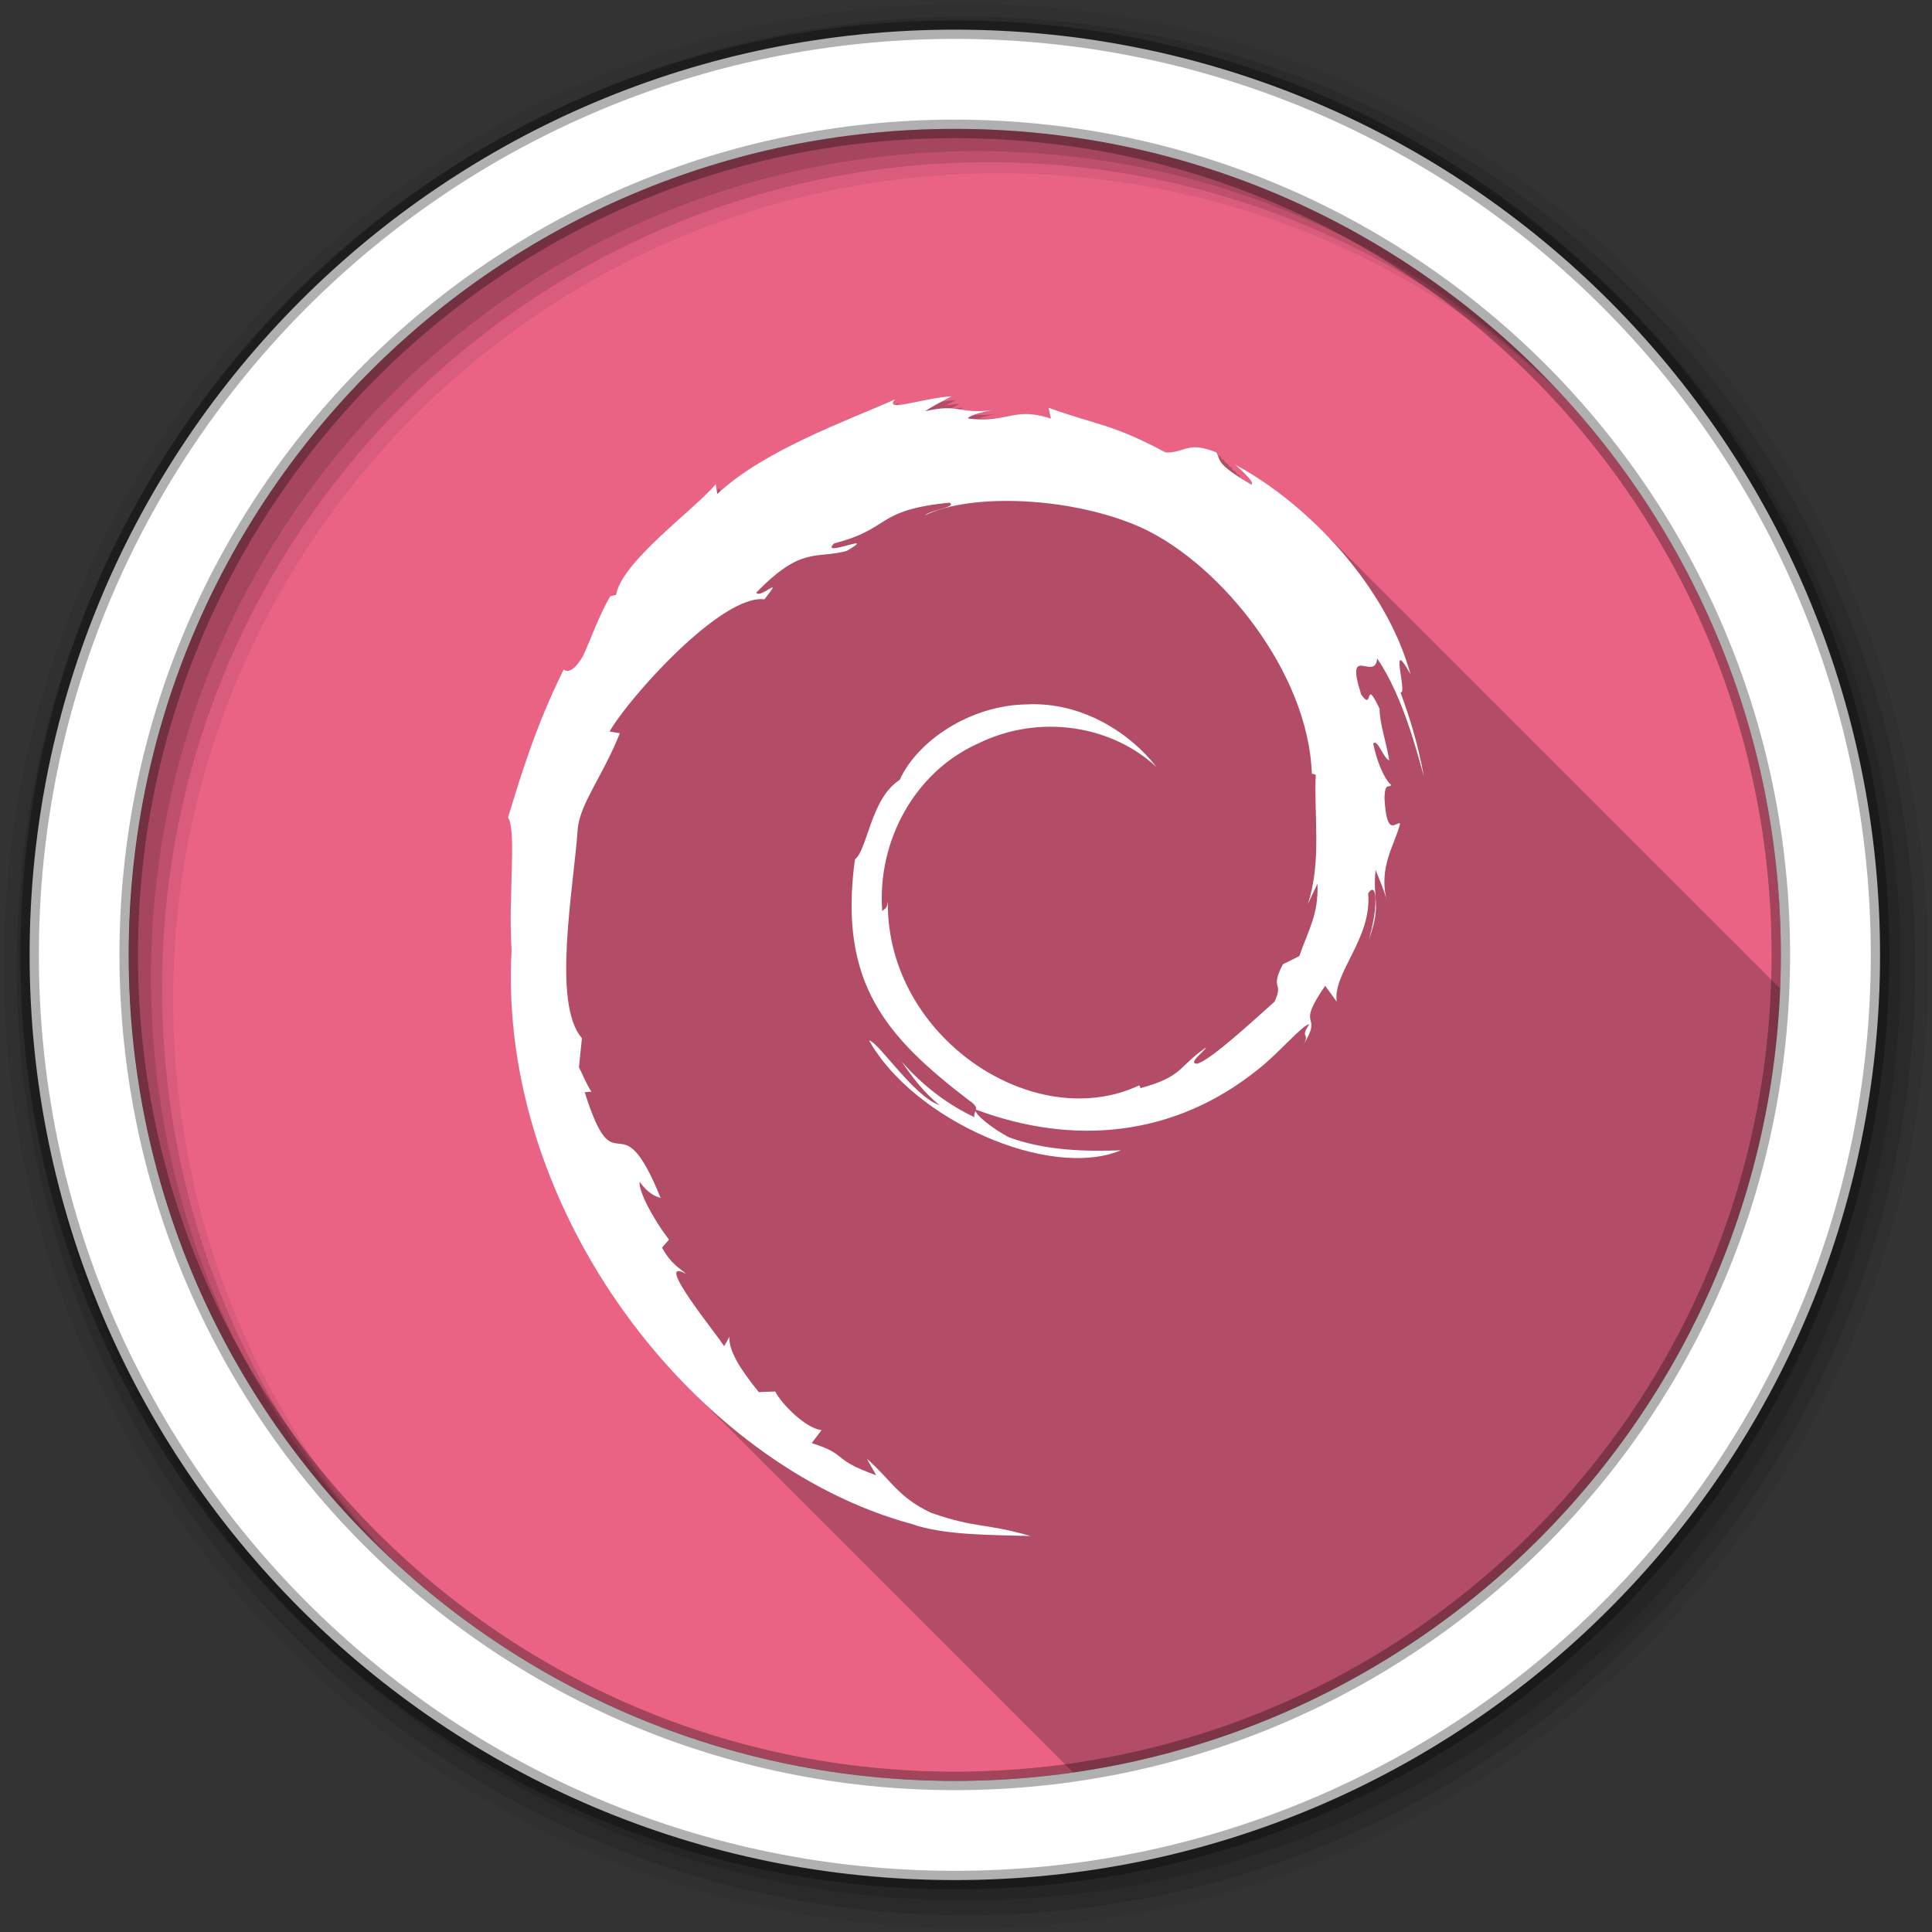 <?xml version="1.0" encoding="UTF-8" standalone="no"?>
<svg xmlns="http://www.w3.org/2000/svg" height="512" viewBox="0 0 512 512" width="512" version="1.1">
 <rect x="0" y="0" width="512" height="512" fill="#333333" stroke="none"/>
 <path id="path4" d="m471.95 253.05c0 120.9-98.01 218.9-218.9 218.9-120.9 0-218.9-98.01-218.9-218.9 0-120.9 98.01-218.9 218.9-218.9 120.9 0 218.9 98.01 218.9 218.9" fill-rule="evenodd" fill="#ea6385"/>
 <path id="path6" fill-opacity="0.235" d="m252.28 104.97c-5.194 0.316-11.741 2.263-14.406 2.344 0.099-0.156 0.194-0.331 0.375-0.531-0.346 0.155-0.764 0.342-1.125 0.5-0.627-0.137-0.652-0.604 0.156-1.5-12.261 5.473-33.859 13.12-46.44 24.438l-0.125-0.969c-0.211 0.253-0.473 0.542-0.719 0.813l-0.281-1.781c-5.708 6.852-24.878 20.461-26.406 29.344l-1.531 0.344c-2.966 5.03-4.895 10.735-7.25 15.906-3.883 6.623-5.709 2.555-5.156 3.594-7.641 15.492-11.443 28.507-14.719 39.19 2.335 3.492 0.029 21 0.938 35.03-2.395 43.32 17.21 85.84 46.25 115.44 0.329 0.342 0.668 0.662 1 1 0.467 0.468 0.934 0.945 1.406 1.406 0.193 0.199 0.4 0.396 0.594 0.594 0.317 0.312 0.618 0.628 0.938 0.938 0.016 0.016 0.016 0.047 0.031 0.063 0.068 0.067 0.15 0.12 0.219 0.188l0.063 0.063c0.241 0.248 0.477 0.503 0.719 0.75 0.068 0.067 0.15 0.12 0.219 0.188l0.063 0.063c0.241 0.248 0.477 0.503 0.719 0.75 0.068 0.067 0.151 0.121 0.219 0.188 0.258 0.266 0.522 0.517 0.781 0.781 0.068 0.067 0.119 0.151 0.188 0.219 0.387 0.386 0.766 0.774 1.156 1.156 0.529 0.526 1.059 1.045 1.594 1.563 0.016 0.016 0.016 0.047 0.031 0.063 0.068 0.067 0.15 0.12 0.219 0.188l0.063 0.063c0.241 0.248 0.477 0.503 0.719 0.75 0.068 0.067 0.15 0.12 0.219 0.188l0.063 0.063c0.241 0.248 0.477 0.503 0.719 0.75 0.068 0.067 0.151 0.121 0.219 0.188 0.258 0.266 0.522 0.517 0.781 0.781 0.068 0.067 0.119 0.151 0.188 0.219 0.387 0.386 0.766 0.774 1.156 1.156 0.464 0.462 0.938 0.92 1.406 1.375 0.077 0.079 0.141 0.171 0.219 0.25 0.068 0.067 0.15 0.12 0.219 0.188l0.063 0.063c0.241 0.248 0.477 0.503 0.719 0.75 0.068 0.067 0.15 0.12 0.219 0.188l0.063 0.063c0.241 0.248 0.477 0.503 0.719 0.75 0.068 0.067 0.151 0.121 0.219 0.188 0.258 0.266 0.522 0.517 0.781 0.781 0.073 0.072 0.146 0.147 0.219 0.219 0.062 0.063 0.126 0.125 0.188 0.188 0.195 0.2 0.398 0.394 0.594 0.594 0.152 0.15 0.285 0.32 0.438 0.469 0.302 0.3 0.602 0.609 0.906 0.906 0.205 0.211 0.419 0.415 0.625 0.625 0.322 0.317 0.644 0.623 0.969 0.938 0.016 0.016 0.016 0.047 0.031 0.063 0.068 0.067 0.15 0.12 0.219 0.188l0.063 0.063c0.241 0.248 0.477 0.503 0.719 0.75 0.068 0.067 0.151 0.121 0.219 0.188 0.258 0.266 0.522 0.517 0.781 0.781 0.073 0.072 0.146 0.147 0.219 0.219 0.062 0.063 0.126 0.125 0.188 0.188 0.196 0.202 0.397 0.393 0.594 0.594 0.152 0.15 0.285 0.32 0.438 0.469 0.302 0.3 0.602 0.609 0.906 0.906 0.529 0.526 1.059 1.045 1.594 1.563 0.016 0.016 0.016 0.047 0.031 0.063 0.068 0.067 0.15 0.12 0.219 0.188l0.063 0.063c0.241 0.248 0.477 0.503 0.719 0.75 0.068 0.067 0.15 0.12 0.219 0.188l0.063 0.063c0.241 0.248 0.477 0.503 0.719 0.75 0.068 0.067 0.151 0.121 0.219 0.188 0.258 0.266 0.522 0.517 0.781 0.781 0.068 0.067 0.119 0.151 0.188 0.219 0.387 0.386 0.766 0.774 1.156 1.156 0.529 0.526 1.059 1.045 1.594 1.563 0.016 0.016 0.016 0.047 0.031 0.063 0.068 0.067 0.15 0.12 0.219 0.188l0.063 0.063c0.241 0.248 0.477 0.503 0.719 0.75 0.068 0.067 0.15 0.12 0.219 0.188l0.063 0.063c0.241 0.248 0.477 0.503 0.719 0.75 0.068 0.067 0.151 0.121 0.219 0.188 0.258 0.266 0.522 0.517 0.781 0.781 0.073 0.072 0.146 0.147 0.219 0.219 0.062 0.063 0.126 0.125 0.188 0.188 0.195 0.2 0.398 0.394 0.594 0.594 0.121 0.119 0.222 0.256 0.344 0.375 0.349 0.347 0.711 0.688 1.063 1.031 0.241 0.248 0.476 0.504 0.719 0.75 0.27 0.265 0.541 0.518 0.813 0.781 0.016 0.016 0.016 0.047 0.031 0.063 0.068 0.067 0.15 0.12 0.219 0.188l0.063 0.063c0.241 0.248 0.477 0.503 0.719 0.75 0.068 0.067 0.151 0.121 0.219 0.188 0.258 0.266 0.522 0.517 0.781 0.781 0.073 0.072 0.146 0.147 0.219 0.219 0.062 0.063 0.126 0.125 0.188 0.188 0.196 0.202 0.397 0.393 0.594 0.594 0.152 0.15 0.285 0.32 0.438 0.469 0.302 0.3 0.602 0.609 0.906 0.906 0.529 0.526 1.059 1.045 1.594 1.563 0.016 0.016 0.016 0.047 0.031 0.063 0.068 0.067 0.15 0.12 0.219 0.188l0.063 0.063c0.241 0.248 0.477 0.503 0.719 0.75 0.068 0.067 0.15 0.12 0.219 0.188l0.063 0.063c0.241 0.248 0.477 0.503 0.719 0.75 0.068 0.067 0.151 0.121 0.219 0.188 0.258 0.266 0.522 0.517 0.781 0.781 0.068 0.067 0.119 0.151 0.188 0.219 0.387 0.386 0.766 0.774 1.156 1.156 0.529 0.526 1.059 1.045 1.594 1.563 0.016 0.016 0.016 0.047 0.031 0.063 0.068 0.067 0.15 0.12 0.219 0.188l0.063 0.063c0.241 0.248 0.477 0.503 0.719 0.75 0.068 0.067 0.15 0.12 0.219 0.188l0.063 0.063c0.241 0.248 0.477 0.503 0.719 0.75 0.068 0.067 0.151 0.121 0.219 0.188 0.258 0.266 0.522 0.517 0.781 0.781 0.068 0.067 0.119 0.151 0.188 0.219 0.387 0.386 0.766 0.774 1.156 1.156 0.464 0.462 0.938 0.92 1.406 1.375 0.077 0.079 0.141 0.171 0.219 0.25 0.068 0.067 0.15 0.12 0.219 0.188l0.063 0.063c0.241 0.248 0.477 0.503 0.719 0.75 0.068 0.067 0.15 0.12 0.219 0.188l0.063 0.063c0.241 0.248 0.477 0.503 0.719 0.75 0.068 0.067 0.151 0.121 0.219 0.188 0.258 0.266 0.522 0.517 0.781 0.781 0.073 0.072 0.146 0.147 0.219 0.219 0.062 0.063 0.126 0.125 0.188 0.188 0.195 0.2 0.398 0.394 0.594 0.594 0.152 0.15 0.285 0.32 0.438 0.469 0.302 0.3 0.602 0.609 0.906 0.906 0.205 0.211 0.419 0.415 0.625 0.625 0.322 0.317 0.644 0.623 0.969 0.938 0.016 0.016 0.016 0.047 0.031 0.063 0.068 0.067 0.15 0.12 0.219 0.188l0.063 0.063c0.241 0.248 0.477 0.503 0.719 0.75 0.068 0.067 0.151 0.121 0.219 0.188 0.258 0.266 0.522 0.517 0.781 0.781 0.073 0.072 0.146 0.147 0.219 0.219 0.062 0.063 0.126 0.125 0.188 0.188 0.196 0.202 0.397 0.393 0.594 0.594 0.152 0.15 0.285 0.32 0.438 0.469 0.302 0.3 0.602 0.609 0.906 0.906 0.529 0.526 1.059 1.045 1.594 1.563 0.016 0.016 0.016 0.047 0.031 0.063 0.068 0.067 0.15 0.12 0.219 0.188l0.063 0.063c0.241 0.248 0.477 0.503 0.719 0.75 0.068 0.067 0.15 0.12 0.219 0.188l0.063 0.063c0.241 0.248 0.477 0.503 0.719 0.75 0.068 0.067 0.151 0.121 0.219 0.188 0.258 0.266 0.522 0.517 0.781 0.781 0.068 0.067 0.119 0.151 0.188 0.219 0.387 0.386 0.766 0.774 1.156 1.156 0.529 0.526 1.059 1.045 1.594 1.563 0.016 0.016 0.016 0.047 0.031 0.063 0.068 0.067 0.15 0.12 0.219 0.188l0.063 0.063c0.241 0.248 0.477 0.503 0.719 0.75 0.068 0.067 0.15 0.12 0.219 0.188l0.063 0.063c0.241 0.248 0.477 0.503 0.719 0.75 0.068 0.067 0.151 0.121 0.219 0.188 0.258 0.266 0.522 0.517 0.781 0.781 0.073 0.072 0.146 0.147 0.219 0.219 0.062 0.063 0.126 0.125 0.188 0.188 0.195 0.2 0.398 0.394 0.594 0.594 0.121 0.119 0.222 0.256 0.344 0.375 0.349 0.347 0.711 0.688 1.063 1.031 0.241 0.248 0.476 0.504 0.719 0.75 0.27 0.265 0.541 0.518 0.813 0.781 0.016 0.016 0.016 0.047 0.031 0.063 0.068 0.067 0.15 0.12 0.219 0.188l0.063 0.063c0.241 0.248 0.477 0.503 0.719 0.75 0.068 0.067 0.151 0.121 0.219 0.188 0.258 0.266 0.522 0.517 0.781 0.781 0.073 0.072 0.146 0.147 0.219 0.219 0.062 0.063 0.126 0.125 0.188 0.188 0.195 0.2 0.398 0.394 0.594 0.594 0.152 0.15 0.285 0.32 0.438 0.469 0.302 0.3 0.602 0.609 0.906 0.906 0.205 0.211 0.419 0.415 0.625 0.625 0.322 0.317 0.644 0.623 0.969 0.938 0.016 0.016 0.016 0.047 0.031 0.063 0.068 0.067 0.15 0.12 0.219 0.188l0.063 0.063c0.241 0.248 0.477 0.503 0.719 0.75 0.068 0.067 0.151 0.121 0.219 0.188l0.063 0.063c0.241 0.248 0.477 0.503 0.719 0.75 0.068 0.067 0.151 0.121 0.219 0.188 0.258 0.266 0.522 0.517 0.781 0.781 0.068 0.067 0.119 0.151 0.188 0.219 0.387 0.386 0.766 0.774 1.156 1.156 0.529 0.526 1.059 1.045 1.594 1.563 0.016 0.016 0.016 0.047 0.031 0.063 0.068 0.067 0.15 0.12 0.219 0.188l0.063 0.063c0.241 0.248 0.477 0.503 0.719 0.75 0.068 0.067 0.15 0.12 0.219 0.188l0.063 0.063c0.241 0.248 0.477 0.503 0.719 0.75 0.068 0.067 0.151 0.121 0.219 0.188 0.258 0.266 0.522 0.517 0.781 0.781 0.068 0.067 0.119 0.151 0.188 0.219 0.387 0.386 0.766 0.774 1.156 1.156 0.24 0.239 0.476 0.482 0.719 0.719 0.157-0.022 0.312-0.04 0.469-0.063 1.773-0.258 3.553-0.542 5.313-0.844 0.167-0.029 0.333-0.065 0.5-0.094 0.366-0.064 0.728-0.122 1.094-0.188 1.702-0.304 3.405-0.626 5.094-0.969 0.094-0.019 0.187-0.043 0.281-0.063 0.596-0.122 1.187-0.248 1.781-0.375 1.177-0.252 2.361-0.51 3.531-0.781 0.187-0.043 0.376-0.081 0.563-0.125 0.388-0.091 0.77-0.188 1.156-0.281 1.646-0.396 3.275-0.817 4.906-1.25 4.03-1.069 8-2.243 11.938-3.531 3.933-1.288 7.825-2.689 11.656-4.188v0.031c31.866-12.453 60.12-32.13 82.69-57.06v-0.094c3.121-3.448 6.132-6.983 9.03-10.625 0.966-1.214 1.934-2.453 2.875-3.688 5.645-7.409 10.822-15.174 15.5-23.281 0.049-0.085 0.107-0.165 0.156-0.25 2.285-3.972 4.431-8.03 6.469-12.156 0.694-1.404 1.367-2.829 2.031-4.25 0.384-0.822 0.782-1.641 1.156-2.469 0.272-0.602 0.546-1.207 0.813-1.813 0.087-0.196 0.164-0.397 0.25-0.594 0.544-1.243 1.072-2.495 1.594-3.75 0.506-1.216 1.016-2.429 1.5-3.656 0.094-0.239 0.188-0.479 0.281-0.719 0.117-0.301 0.228-0.605 0.344-0.906 1.018-2.643 1.989-5.309 2.906-8 0.05-0.146 0.107-0.291 0.156-0.438 0.46-1.361 0.878-2.721 1.313-4.094 0.479-1.514 0.959-3.035 1.406-4.563s0.867-3.052 1.281-4.594c0.829-3.083 1.585-6.178 2.281-9.313 0.348-1.567 0.686-3.17 1-4.75s0.626-3.158 0.906-4.75c0.56-3.184 1.048-6.395 1.469-9.625 0.21-1.615 0.388-3.218 0.563-4.844s0.33-3.27 0.469-4.906c0.133-1.563 0.244-3.115 0.344-4.688 0.005-0.073 0.027-0.146 0.031-0.219 0.006-0.093-0.006-0.188 0-0.281 0.093-1.513 0.188-3.042 0.25-4.563 0.002-0.041-0.002-0.083 0-0.125-0.281-0.283-0.559-0.564-0.844-0.844-0.225-0.227-0.461-0.432-0.688-0.656-0.106-0.103-0.206-0.21-0.313-0.313-0.338-0.332-0.659-0.673-1-1-0.186-0.188-0.375-0.376-0.563-0.563-0.042-0.041-0.083-0.084-0.125-0.125-0.099-0.098-0.182-0.215-0.281-0.313-0.166-0.167-0.334-0.334-0.5-0.5-0.498-0.508-0.995-1-1.5-1.5-0.335-0.337-0.662-0.668-1-1-0.225-0.227-0.461-0.432-0.688-0.656-0.106-0.103-0.206-0.21-0.313-0.313-0.338-0.332-0.659-0.673-1-1-0.326-0.329-0.639-0.676-0.969-1-0.328-0.331-0.668-0.674-1-1-0.335-0.337-0.662-0.668-1-1-0.335-0.337-0.662-0.668-1-1-0.225-0.227-0.461-0.432-0.688-0.656-0.106-0.103-0.206-0.21-0.313-0.313-0.338-0.332-0.659-0.673-1-1-0.098-0.099-0.214-0.182-0.313-0.281-0.127-0.134-0.247-0.273-0.375-0.406-0.106-0.103-0.206-0.21-0.313-0.313-0.186-0.188-0.375-0.376-0.563-0.563-0.042-0.041-0.083-0.084-0.125-0.125-0.099-0.098-0.182-0.215-0.281-0.313-0.166-0.167-0.334-0.334-0.5-0.5-0.498-0.508-0.995-1-1.5-1.5-0.225-0.227-0.461-0.432-0.688-0.656-0.106-0.103-0.206-0.21-0.313-0.313-0.338-0.332-0.659-0.673-1-1-0.098-0.099-0.214-0.182-0.313-0.281-0.127-0.134-0.247-0.273-0.375-0.406-0.106-0.103-0.206-0.21-0.313-0.313-0.326-0.329-0.639-0.676-0.969-1-0.166-0.167-0.334-0.334-0.5-0.5-0.498-0.508-0.995-1-1.5-1.5-0.335-0.337-0.662-0.668-1-1-0.225-0.227-0.461-0.432-0.688-0.656-0.106-0.103-0.206-0.21-0.313-0.313-0.338-0.332-0.659-0.673-1-1-0.186-0.188-0.375-0.376-0.563-0.563-0.042-0.041-0.083-0.084-0.125-0.125-0.099-0.098-0.182-0.215-0.281-0.313-0.166-0.167-0.334-0.334-0.5-0.5-0.498-0.508-0.995-1-1.5-1.5-0.335-0.337-0.662-0.668-1-1-0.225-0.227-0.461-0.432-0.688-0.656-0.106-0.103-0.206-0.21-0.313-0.313-0.338-0.332-0.659-0.673-1-1-0.098-0.099-0.214-0.182-0.313-0.281-0.127-0.134-0.247-0.273-0.375-0.406-0.106-0.103-0.206-0.21-0.313-0.313-0.326-0.329-0.639-0.676-0.969-1-0.335-0.337-0.662-0.668-1-1-0.335-0.337-0.662-0.668-1-1-0.225-0.227-0.461-0.432-0.688-0.656-0.106-0.103-0.206-0.21-0.313-0.313-0.338-0.332-0.659-0.673-1-1-0.098-0.099-0.214-0.182-0.313-0.281-0.127-0.134-0.247-0.273-0.375-0.406-0.106-0.103-0.206-0.21-0.313-0.313-0.186-0.188-0.375-0.376-0.563-0.563-0.042-0.041-0.083-0.084-0.125-0.125-0.099-0.098-0.182-0.215-0.281-0.313-0.166-0.167-0.334-0.334-0.5-0.5-0.498-0.508-0.995-1-1.5-1.5-0.225-0.227-0.461-0.432-0.688-0.656-0.106-0.103-0.206-0.21-0.313-0.313-0.338-0.332-0.659-0.673-1-1-0.098-0.099-0.214-0.182-0.313-0.281-0.127-0.134-0.247-0.273-0.375-0.406-0.106-0.103-0.206-0.21-0.313-0.313-0.326-0.329-0.639-0.676-0.969-1-0.166-0.167-0.334-0.334-0.5-0.5-0.498-0.508-0.995-1-1.5-1.5-0.335-0.337-0.662-0.668-1-1-0.225-0.227-0.461-0.432-0.688-0.656-0.106-0.103-0.206-0.21-0.313-0.313-0.338-0.332-0.659-0.673-1-1-0.186-0.188-0.375-0.376-0.563-0.563-0.042-0.041-0.083-0.084-0.125-0.125-0.099-0.098-0.182-0.215-0.281-0.313-0.166-0.167-0.334-0.334-0.5-0.5-0.498-0.508-0.995-1-1.5-1.5-0.335-0.337-0.662-0.668-1-1-0.225-0.227-0.461-0.432-0.688-0.656-0.106-0.103-0.206-0.21-0.313-0.313-0.338-0.332-0.659-0.673-1-1-0.098-0.099-0.214-0.182-0.313-0.281-0.127-0.134-0.247-0.273-0.375-0.406-0.106-0.103-0.206-0.21-0.313-0.313-0.326-0.329-0.639-0.676-0.969-1-0.166-0.167-0.334-0.334-0.5-0.5-0.498-0.508-0.995-1-1.5-1.5-0.225-0.227-0.461-0.432-0.688-0.656-0.106-0.103-0.206-0.21-0.313-0.313-0.338-0.332-0.659-0.673-1-1-0.098-0.099-0.214-0.182-0.313-0.281-0.127-0.134-0.247-0.273-0.375-0.406-0.106-0.103-0.206-0.21-0.313-0.313-0.186-0.188-0.375-0.376-0.563-0.563-0.042-0.041-0.083-0.084-0.125-0.125-0.099-0.098-0.182-0.215-0.281-0.313-0.166-0.167-0.334-0.334-0.5-0.5-0.498-0.508-0.995-1-1.5-1.5-0.335-0.337-0.662-0.668-1-1-0.225-0.227-0.461-0.432-0.688-0.656-0.106-0.103-0.206-0.21-0.313-0.313-0.338-0.332-0.659-0.673-1-1-0.326-0.329-0.639-0.676-0.969-1-0.166-0.167-0.334-0.334-0.5-0.5-0.498-0.508-0.995-1-1.5-1.5-0.335-0.337-0.662-0.668-1-1-0.225-0.227-0.461-0.432-0.688-0.656-0.106-0.103-0.206-0.21-0.313-0.313-0.338-0.332-0.659-0.673-1-1-0.098-0.099-0.214-0.182-0.313-0.281-0.127-0.134-0.247-0.273-0.375-0.406-0.106-0.103-0.206-0.21-0.313-0.313-0.186-0.188-0.375-0.376-0.563-0.563-0.042-0.041-0.083-0.084-0.125-0.125-0.099-0.098-0.182-0.215-0.281-0.313-0.335-0.337-0.662-0.668-1-1-0.335-0.337-0.662-0.668-1-1-0.225-0.227-0.461-0.432-0.688-0.656-0.106-0.103-0.206-0.21-0.313-0.313-0.232-0.228-0.454-0.462-0.688-0.688-0.045-0.047-0.111-0.078-0.156-0.125-0.058-0.056-0.098-0.132-0.156-0.188-0.098-0.099-0.214-0.182-0.313-0.281-0.127-0.134-0.247-0.273-0.375-0.406-0.106-0.103-0.206-0.21-0.313-0.313-0.326-0.329-0.639-0.676-0.969-1-0.166-0.167-0.334-0.334-0.5-0.5-0.825-0.843-1.655-1.659-2.5-2.469-0.338-0.332-0.659-0.673-1-1-0.098-0.099-0.214-0.182-0.313-0.281-0.127-0.134-0.247-0.273-0.375-0.406-0.106-0.103-0.206-0.21-0.313-0.313-0.186-0.188-0.375-0.376-0.563-0.563-0.042-0.041-0.083-0.084-0.125-0.125-0.099-0.098-0.182-0.215-0.281-0.313-0.166-0.167-0.334-0.334-0.5-0.5-0.498-0.508-0.995-1-1.5-1.5-0.335-0.337-0.662-0.668-1-1-0.225-0.227-0.461-0.432-0.688-0.656-0.106-0.103-0.206-0.21-0.313-0.313-0.338-0.332-0.659-0.673-1-1-0.326-0.329-0.639-0.676-0.969-1-0.166-0.167-0.334-0.334-0.5-0.5-0.498-0.508-0.995-1-1.5-1.5-0.335-0.337-0.662-0.668-1-1-0.225-0.227-0.461-0.432-0.688-0.656-0.106-0.103-0.206-0.21-0.313-0.313-0.338-0.332-0.659-0.673-1-1-0.098-0.099-0.214-0.182-0.313-0.281-0.127-0.134-0.247-0.273-0.375-0.406-0.106-0.103-0.206-0.21-0.313-0.313-0.186-0.188-0.375-0.376-0.563-0.563-0.042-0.041-0.083-0.084-0.125-0.125-0.099-0.098-0.182-0.215-0.281-0.313-0.166-0.167-0.334-0.334-0.5-0.5-0.498-0.508-0.995-1-1.5-1.5-0.225-0.227-0.461-0.432-0.688-0.656-0.106-0.103-0.206-0.21-0.313-0.313-0.338-0.332-0.659-0.673-1-1-0.098-0.099-0.214-0.182-0.313-0.281-0.127-0.134-0.247-0.273-0.375-0.406-0.106-0.103-0.206-0.21-0.313-0.313-0.326-0.329-0.639-0.676-0.969-1-0.166-0.167-0.334-0.334-0.5-0.5-0.498-0.508-0.995-1-1.5-1.5-0.335-0.337-0.662-0.668-1-1-0.225-0.227-0.461-0.432-0.688-0.656-0.106-0.103-0.206-0.21-0.313-0.313-0.338-0.332-0.659-0.673-1-1-0.186-0.188-0.375-0.376-0.563-0.563-0.042-0.041-0.083-0.084-0.125-0.125-0.099-0.098-0.182-0.215-0.281-0.313-0.166-0.167-0.334-0.334-0.5-0.5-0.498-0.508-0.995-1-1.5-1.5-0.335-0.337-0.662-0.668-1-1-0.225-0.227-0.461-0.432-0.688-0.656-0.106-0.103-0.206-0.21-0.313-0.313-0.228-0.23-0.458-0.46-0.688-0.688-0.106-0.103-0.206-0.21-0.313-0.313-7.271-7.333-15.351-13.422-23.16-17.594 0.396 0.363 0.81 0.744 1.219 1.125-0.074-0.04-0.145-0.086-0.219-0.125 0.364 0.334 0.748 0.681 1.125 1.031-0.041-0.022-0.084-0.041-0.125-0.063 0.382 0.35 0.792 0.727 1.188 1.094-0.061-0.033-0.127-0.061-0.188-0.094 0.225 0.206 0.455 0.442 0.688 0.656 0.693 0.824 1.027 1.438 0.563 1.625-0.846-0.503-1.477-0.918-2.156-1.344-0.04-0.076-0.079-0.138-0.125-0.219-0.22-0.09-0.416-0.139-0.625-0.219-0.099-0.237-0.217-0.503-0.375-0.781-0.22-0.09-0.416-0.139-0.625-0.219-0.099-0.236-0.186-0.473-0.344-0.75-0.232-0.094-0.437-0.167-0.656-0.25-0.099-0.236-0.186-0.473-0.344-0.75-0.222-0.09-0.415-0.17-0.625-0.25-0.099-0.236-0.217-0.473-0.375-0.75-0.222-0.09-0.415-0.17-0.625-0.25-0.099-0.236-0.217-0.473-0.375-0.75-0.222-0.09-0.415-0.17-0.625-0.25-0.097-0.23-0.222-0.481-0.375-0.75-0.22-0.09-0.416-0.139-0.625-0.219-0.099-0.237-0.217-0.503-0.375-0.781-7.776-3.168-8.292 0.28-13.438 0.031-14.675-7.786-17.495-6.972-31-11.844l0.625 2.875c-6.231-2.076-9.142-1.01-13.188-0.281-2.654 0.35-4.476 0.312-6 0.188 1.348-0.475 3.254-0.936 5-1.188-2.672 0.353-4.502 0.346-6.03 0.219 1.35-0.48 3.299-0.965 5.063-1.219-4.611 0.609-6.856 0.186-9.03-0.156 0.315-0.168 0.622-0.324 0.938-0.5-0.841 0.051-1.735 0.16-2.625 0.281-0.214-0.021-0.432-0.049-0.656-0.063 0.761-0.396 1.513-0.79 2.281-1.219-1.192 0.073-2.446 0.236-3.719 0.438 0.902-0.471 1.806-0.927 2.719-1.438-1.192 0.073-2.446 0.236-3.719 0.438 0.902-0.471 1.806-0.927 2.719-1.438"/>
 <g id="g8" fill-rule="evenodd">
  <path id="path10" fill-opacity="0.067" d="m256 1c-140.83 0-255 114.17-255 255s114.17 255 255 255 255-114.17 255-255-114.17-255-255-255m8.827 44.931c120.9 0 218.9 98 218.9 218.9s-98 218.9-218.9 218.9-218.93-98-218.93-218.9 98.03-218.9 218.93-218.9"/>
  <g id="g12" fill-opacity="0.129">
   <path id="path14" d="m256 4.433c-138.94 0-251.57 112.63-251.57 251.57s112.63 251.57 251.57 251.57 251.57-112.63 251.57-251.57-112.63-251.57-251.57-251.57m5.885 38.556c120.9 0 218.9 98 218.9 218.9s-98 218.9-218.9 218.9-218.93-98-218.93-218.9 98.03-218.9 218.93-218.9"/>
   <path id="path16" d="m256 8.356c-136.77 0-247.64 110.87-247.64 247.64s110.87 247.64 247.64 247.64 247.64-110.87 247.64-247.64-110.87-247.64-247.64-247.64m2.942 31.691c120.9 0 218.9 98 218.9 218.9s-98 218.9-218.9 218.9-218.93-98-218.93-218.9 98.03-218.9 218.93-218.9"/>
  </g>
  <path id="path18" d="m253.04 7.859c-135.42 0-245.19 109.78-245.19 245.19 0 135.42 109.78 245.19 245.19 245.19 135.42 0 245.19-109.78 245.19-245.19 0-135.42-109.78-245.19-245.19-245.19zm0 26.297c120.9 0 218.9 98 218.9 218.9s-98 218.9-218.9 218.9-218.93-98-218.93-218.9 98.03-218.9 218.93-218.9z" stroke-opacity="0.31" stroke="#000" stroke-width="4.904" fill="#fff"/>
 </g>
 <path id="path66" fill="#fff" d="m349.14 234.25c0.303 8.151-2.378 12.11-4.804 19.12l-4.362 2.169c-3.566 6.929 0.359 4.399-2.2 9.908-5.573 4.949-16.888 15.481-20.511 16.447-2.648-0.029 1.791-3.124 2.371-4.322-7.452 5.114-5.981 7.678-17.381 10.792l-0.331-0.743c-28.1 13.225-67.14-12.978-66.63-48.725-0.299 2.267-0.849 1.701-1.475 2.611-1.45-18.389 8.495-36.86 25.27-44.41 16.406-8.117 35.639-4.791 47.38 6.17-6.45-8.454-19.301-17.418-34.519-16.588-14.915 0.242-28.872 9.719-33.527 20.01-7.638 4.807-8.528 18.541-11.855 21.06-4.484 32.927 8.424 47.15 30.26 63.883 3.428 2.314 0.966 2.669 1.422 4.43-7.253-3.394-13.893-8.522-19.358-14.8 2.901 4.241 6.03 8.363 10.07 11.602-6.845-2.311-15.984-16.575-18.646-17.15 11.791 21.11 47.831 37.03 66.71 29.13-8.738 0.321-19.833 0.179-29.644-3.448-4.132-2.122-9.729-6.511-8.728-7.331 25.761 9.618 52.37 7.28 74.65-10.583 5.674-4.419 11.868-11.932 13.66-12.03-2.696 4.055 0.465 1.95-1.61 5.529 5.641-9.112-2.459-3.711 5.836-15.734l3.063 4.217c-1.147-7.57 9.395-16.753 8.323-28.716 2.419-3.657 2.696 3.94 0.133 12.354 3.559-9.335 0.939-10.836 1.852-18.541 0.982 2.591 2.287 5.341 2.952 8.08-2.321-9.02 2.372-15.191 3.539-20.437-1.151-0.505-3.58 3.988-4.139-6.666 0.11-4.629 1.294-2.426 1.754-3.566-0.905-0.525-3.289-4.072-4.737-10.876 1.043-1.603 2.807 4.146 4.237 4.379-0.921-5.408-2.503-9.534-2.571-13.687-4.183-8.738-1.48 1.166-4.868-3.751-4.453-13.879 3.691-3.222 4.244-9.524 6.74 9.767 10.583 24.914 12.354 31.19-1.348-7.648-3.526-15.06-6.187-22.23 2.055 0.864-3.303-15.731 2.669-4.74-6.373-23.43-27.25-45.32-46.47-55.59 2.345 2.149 5.31 4.848 4.251 5.273-9.561-5.685-7.881-6.133-9.251-8.536-7.776-3.168-8.296 0.258-13.441 0.009-14.675-7.786-17.502-6.96-31.01-11.831l0.616 2.874c-9.719-3.239-11.326 1.221-21.827 0.009-0.636-0.497 3.367-1.808 6.666-2.284-9.399 1.241-8.96-1.855-18.16 0.336 2.264-1.588 4.666-2.645 7.081-3.995-7.661 0.467-18.299 4.46-15.02 0.82-12.499 5.58-34.701 13.41-47.16 25.09l-0.391-2.618c-5.708 6.852-24.894 20.465-26.422 29.347l-1.528 0.351c-2.966 5.03-4.892 10.728-7.247 15.9-3.883 6.623-5.695 2.551-5.142 3.59-7.641 15.492-11.443 28.507-14.719 39.19 2.335 3.492 0.029 21.02 0.938 35.06-3.833 69.31 48.641 136.59 106 152.13 8.407 3.01 20.907 2.905 31.54 3.202-12.543-3.59-14.163-1.9-26.389-6.16-8.815-4.156-10.745-8.896-16.993-14.318l2.473 4.369c-12.246-4.336-7.121-5.364-17.09-8.519l2.641-3.444c-3.97-0.303-10.515-6.687-12.303-10.232l-4.345 0.179c-5.216-6.43-7.999-11.08-7.793-14.675l-1.404 2.503c-1.588-2.729-19.2-24.15-10.06-19.16-1.697-1.546-3.954-2.52-6.4-6.97l1.859-2.123c-4.389-5.658-8.09-12.907-7.807-15.322 2.345 3.164 3.971 3.758 5.583 4.301-11.1-27.543-11.727-1.515-20.13-28.04l1.775-0.146c-1.359-2.061-2.193-4.284-3.286-6.474l0.774-7.709c-7.989-9.23-2.233-39.29-1.075-55.766 0.789-6.7 6.67-13.835 11.133-25.03l-2.719-0.467c5.202-9.07 29.695-36.432 41.04-35.03 5.496-6.902-1.091-0.009-2.169-1.761 12.07-12.492 15.87-8.825 24.02-11.08 8.781-5.212-7.54 2.038-3.377-1.987 15.192-3.876 10.762-8.819 30.575-10.785 2.091 1.189-4.848 1.835-6.589 3.377 12.651-6.194 40.04-4.78 57.84 3.434 20.636 9.652 43.837 38.17 44.755 65l1.043 0.283c-0.527 10.667 1.633 23-2.115 34.33l2.534-5.367"/>
</svg>
